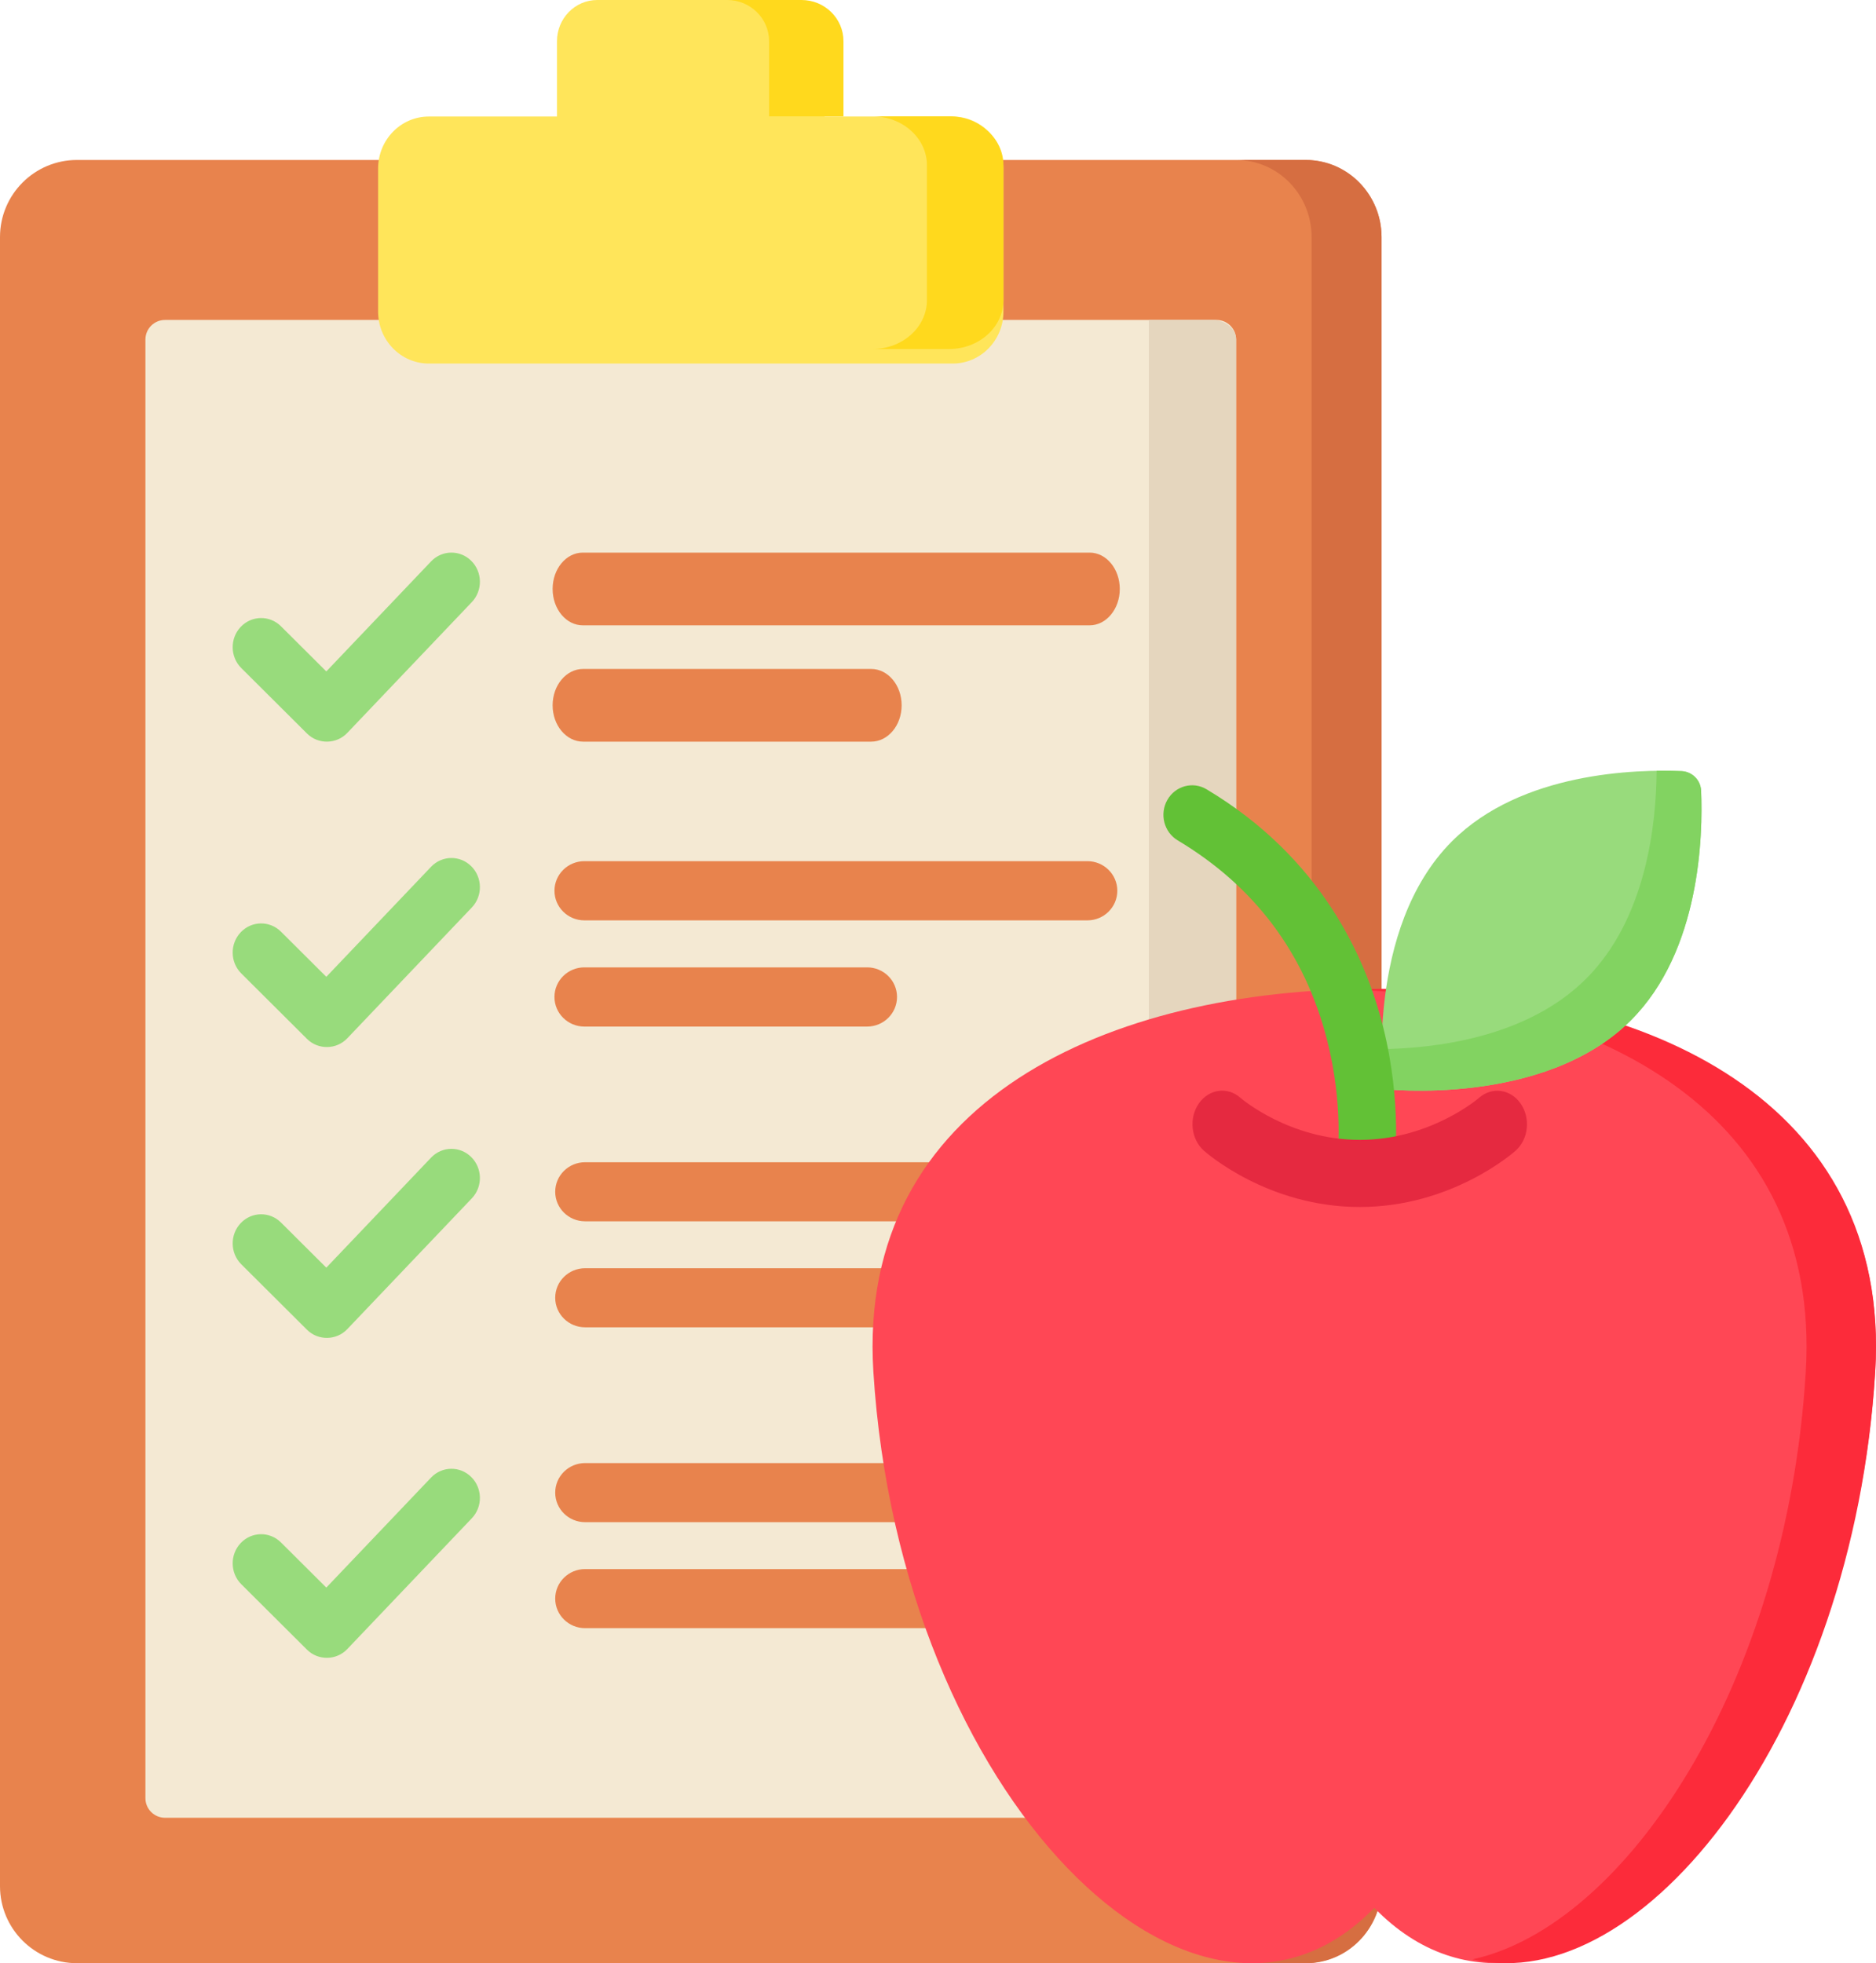 <?xml version="1.0" encoding="UTF-8"?>
<svg width="129px" height="135px" viewBox="0 0 129 135" version="1.1" xmlns="http://www.w3.org/2000/svg" xmlns:xlink="http://www.w3.org/1999/xlink">
    <!-- Generator: Sketch 55.2 (78181) - https://sketchapp.com -->
    <title>sport</title>
    <desc>Created with Sketch.</desc>
    <g id="Page-1" stroke="none" stroke-width="1" fill="none" fill-rule="evenodd">
        <g id="DESIGN-DESKTOP" transform="translate(-802, -794)" fill-rule="nonzero">
            <g id="sport" transform="translate(802, 794)">
                <path d="M69.003,11 L89.704,11 C92.629,11 95,13.374 95,16.301 L95,129.699 C95,132.627 92.629,135 89.704,135 L5.296,135 C2.371,135 0,132.626 0,129.699 L0,16.302 C0,13.374 2.371,11 5.296,11 L25.997,11" id="Path" fill="#E8834D"></path>
                <path d="M89.81,11 L85,11 C87.866,11 90.19,13.374 90.19,16.301 L90.19,129.699 C90.19,132.627 87.866,135 85,135 L89.81,135 C92.676,135 95,132.626 95,129.699 L95,16.302 C95,13.374 92.676,11 89.81,11 Z" id="Path" fill="#D66E41"></path>
                <path d="M85,23.347 L85,123.653 C85,124.397 84.395,125 83.648,125 L11.352,125 C10.605,125 10,124.397 10,123.653 L10,23.347 C10,22.603 10.605,22 11.352,22 L83.648,22 C84.395,22 85,22.603 85,23.347 L85,23.347 Z" id="Path" fill="#F4E9D3"></path>
                <path d="M79,22 L79,125 L83.333,125 C84.254,125 85,124.397 85,123.653 L85,23.347 C85,22.603 84.254,22 83.333,22 L79,22 Z" id="Path" fill="#E5D6BE"></path>
                <path d="M65.512,8.013 L56.701,8.013 L56.701,2.837 C56.701,1.27 55.462,0 53.933,0 L41.067,0 C39.538,0 38.299,1.27 38.299,2.837 L38.299,8.013 L29.488,8.013 C27.562,8.013 26,9.614 26,11.588 L26,21.426 C26,23.4 27.562,25 29.488,25 L41.067,25 L53.933,25 L65.512,25 C67.438,25 69,23.4 69,21.426 L69,11.587 C69,9.613 67.438,8.013 65.512,8.013 L65.512,8.013 Z" id="Path" fill="#FFE55A"></path>
                <path d="M52.885,2.832 L52.885,8 L58,8 L58,2.832 C58,1.268 56.708,0 55.115,0 L50,0 C51.594,0 52.885,1.268 52.885,2.832 Z" id="Path" fill="#FFD91D"></path>
                <path d="M65.26,8 L60,8 C62.065,8 63.74,9.507 63.74,11.367 L63.74,20.633 C63.74,22.493 62.065,24 60,24 L65.26,24 C67.326,24 69,22.493 69,20.633 L69,11.367 C69,9.507 67.326,8 65.26,8 Z" id="Path" fill="#FFD91D"></path>
                <path d="M74.926,38 L40.074,38 C38.928,38 38,39.119 38,40.5 C38,41.881 38.928,43 40.074,43 L74.926,43 C76.072,43 77,41.881 77,40.5 C77,39.119 76.072,38 74.926,38 Z" id="Path" fill="#E8834D"></path>
                <path d="M40.097,51 L59.903,51 C61.061,51 62,49.881 62,48.5 C62,47.119 61.061,46 59.903,46 L40.097,46 C38.939,46 38,47.119 38,48.5 C38,49.881 38.939,51 40.097,51 Z" id="Path" fill="#E8834D"></path>
                <path d="M29.642,38.605 L22.438,46.171 L19.322,43.067 C18.547,42.295 17.308,42.313 16.554,43.106 C15.8,43.9 15.818,45.169 16.593,45.941 L21.11,50.44 C21.874,51.201 23.132,51.184 23.876,50.403 L32.444,41.404 C33.199,40.611 33.183,39.342 32.409,38.569 C31.635,37.796 30.396,37.813 29.642,38.605 L29.642,38.605 Z" id="Path" fill="#98DB7C"></path>
                <g id="Group" transform="translate(38, 59)" fill="#E8834D">
                    <path d="M36.772,0.218 L2.185,0.218 C1.048,0.218 0.127,1.129 0.127,2.253 C0.127,3.377 1.048,4.289 2.185,4.289 L36.772,4.289 C37.909,4.289 38.83,3.377 38.83,2.253 C38.83,1.129 37.909,0.218 36.772,0.218 Z" id="Path"></path>
                    <path d="M26.777,24.983 L2.232,24.983 C1.097,24.983 0.178,24.074 0.178,22.952 C0.178,21.83 1.097,20.921 2.232,20.921 L26.777,20.921 C27.911,20.921 28.831,21.83 28.831,22.952 C28.831,24.074 27.912,24.983 26.777,24.983 Z" id="Path"></path>
                    <path d="M24.763,32.272 L2.232,32.272 C1.098,32.272 0.178,31.363 0.178,30.241 C0.178,29.119 1.098,28.21 2.232,28.21 L24.763,28.21 C25.898,28.21 26.817,29.119 26.817,30.241 C26.817,31.363 25.898,32.272 24.763,32.272 L24.763,32.272 Z" id="Path"></path>
                    <path d="M25.947,45.672 L2.232,45.672 C1.097,45.672 0.178,44.762 0.178,43.64 C0.178,42.518 1.097,41.609 2.232,41.609 L25.947,41.609 C27.082,41.609 28.001,42.518 28.001,43.64 C28.001,44.762 27.082,45.672 25.947,45.672 L25.947,45.672 Z" id="Path"></path>
                    <path d="M27.929,52.96 L2.232,52.96 C1.097,52.96 0.178,52.051 0.178,50.929 C0.178,49.807 1.097,48.898 2.232,48.898 L27.929,48.898 C29.064,48.898 29.983,49.807 29.983,50.929 C29.983,52.051 29.064,52.96 27.929,52.96 Z" id="Path"></path>
                    <path d="M21.624,7.521 L2.184,7.521 C1.047,7.521 0.126,8.432 0.126,9.556 C0.126,10.68 1.047,11.592 2.184,11.592 L21.624,11.592 C22.761,11.592 23.682,10.68 23.682,9.556 C23.683,8.432 22.761,7.521 21.624,7.521 L21.624,7.521 Z" id="Path"></path>
                </g>
                <path d="M29.642,59.605 L22.438,67.171 L19.322,64.067 C18.546,63.295 17.308,63.313 16.554,64.107 C15.8,64.9 15.818,66.169 16.593,66.941 L21.11,71.44 C21.874,72.201 23.132,72.184 23.876,71.403 L32.444,62.404 C33.199,61.612 33.183,60.343 32.409,59.57 C31.635,58.796 30.396,58.813 29.642,59.605 L29.642,59.605 Z" id="Path" fill="#98DB7C"></path>
                <path d="M29.642,79.605 L22.438,87.171 L19.322,84.067 C18.547,83.295 17.308,83.313 16.554,84.107 C15.8,84.9 15.818,86.169 16.593,86.941 L21.11,91.44 C21.874,92.201 23.132,92.184 23.876,91.403 L32.444,82.404 C33.199,81.612 33.183,80.343 32.409,79.57 C31.635,78.796 30.396,78.812 29.642,79.605 L29.642,79.605 Z" id="Path" fill="#98DB7C"></path>
                <path d="M29.642,101.605 L22.438,109.171 L19.322,106.067 C18.547,105.295 17.308,105.313 16.554,106.106 C15.8,106.9 15.818,108.169 16.593,108.941 L21.11,113.44 C21.874,114.201 23.132,114.184 23.876,113.403 L32.444,104.404 C33.199,103.612 33.183,102.343 32.409,101.57 C31.635,100.796 30.396,100.813 29.642,101.605 L29.642,101.605 Z" id="Path" fill="#98DB7C"></path>
                <path d="M94.5,68 C112.681,68 130.113,75.64 128.944,94.329 C127.115,123.584 106.693,143.769 94.5,131.19 C82.307,143.769 61.885,123.584 60.056,94.329 C58.887,75.64 76.319,68 94.5,68 L94.5,68 Z" id="Path" fill="#FF4755"></path>
                <path d="M95.387,68 C94.589,68 93.793,68.016 93,68.047 C109.819,68.711 125.258,76.482 124.171,94.331 C122.861,115.84 111.759,132.447 101.251,134.734 C112.882,137.442 127.434,119.153 128.946,94.331 C130.084,75.64 113.101,68 95.387,68 L95.387,68 Z" id="Path" fill="#FC2B3A"></path>
                <path d="M112.153,70.153 C106.141,76.165 95.114,74.886 95.114,74.886 C95.114,74.886 93.835,63.859 99.847,57.847 C104.623,53.071 112.565,52.896 115.628,53.026 C116.359,53.057 116.942,53.641 116.974,54.372 C117.104,57.435 116.93,65.377 112.153,70.153 L112.153,70.153 Z" id="Path" fill="#98DB7C"></path>
                <path d="M115.621,53.026 C115.156,53.006 114.578,52.994 113.916,53.003 C113.89,56.665 113.203,63.167 109.07,67.3 C105.021,71.349 98.699,72.091 95.001,72.144 C94.989,73.809 95.114,74.886 95.114,74.886 C95.114,74.886 106.141,76.165 112.153,70.153 C116.929,65.377 117.104,57.435 116.974,54.372 C116.943,53.639 116.354,53.057 115.621,53.026 Z" id="Path" fill="#82D361"></path>
                <path d="M93.921,82 C93.832,82 93.742,81.994 93.651,81.981 C92.572,81.83 91.816,80.809 91.961,79.699 C91.969,79.632 92.405,75.998 91.249,71.497 C89.726,65.561 86.272,60.948 80.983,57.788 C80.04,57.224 79.72,55.981 80.268,55.011 C80.815,54.041 82.024,53.712 82.967,54.275 C90.794,58.953 93.892,65.752 95.112,70.633 C96.428,75.896 95.899,80.068 95.875,80.243 C95.74,81.262 94.893,82 93.921,82 L93.921,82 Z" id="Path" fill="#62C136"></path>
                <path d="M93.501,83 C87.184,83 82.951,79.277 82.774,79.118 C81.891,78.328 81.741,76.877 82.439,75.877 C83.137,74.877 84.419,74.707 85.302,75.497 C85.327,75.519 88.651,78.384 93.501,78.384 C98.352,78.384 101.675,75.519 101.708,75.49 C102.596,74.712 103.875,74.889 104.565,75.889 C105.257,76.889 105.108,78.331 104.228,79.118 C104.051,79.277 99.819,83 93.501,83 L93.501,83 Z" id="Path" fill="#E52940"></path>
            </g>
        </g>
    </g>
</svg>